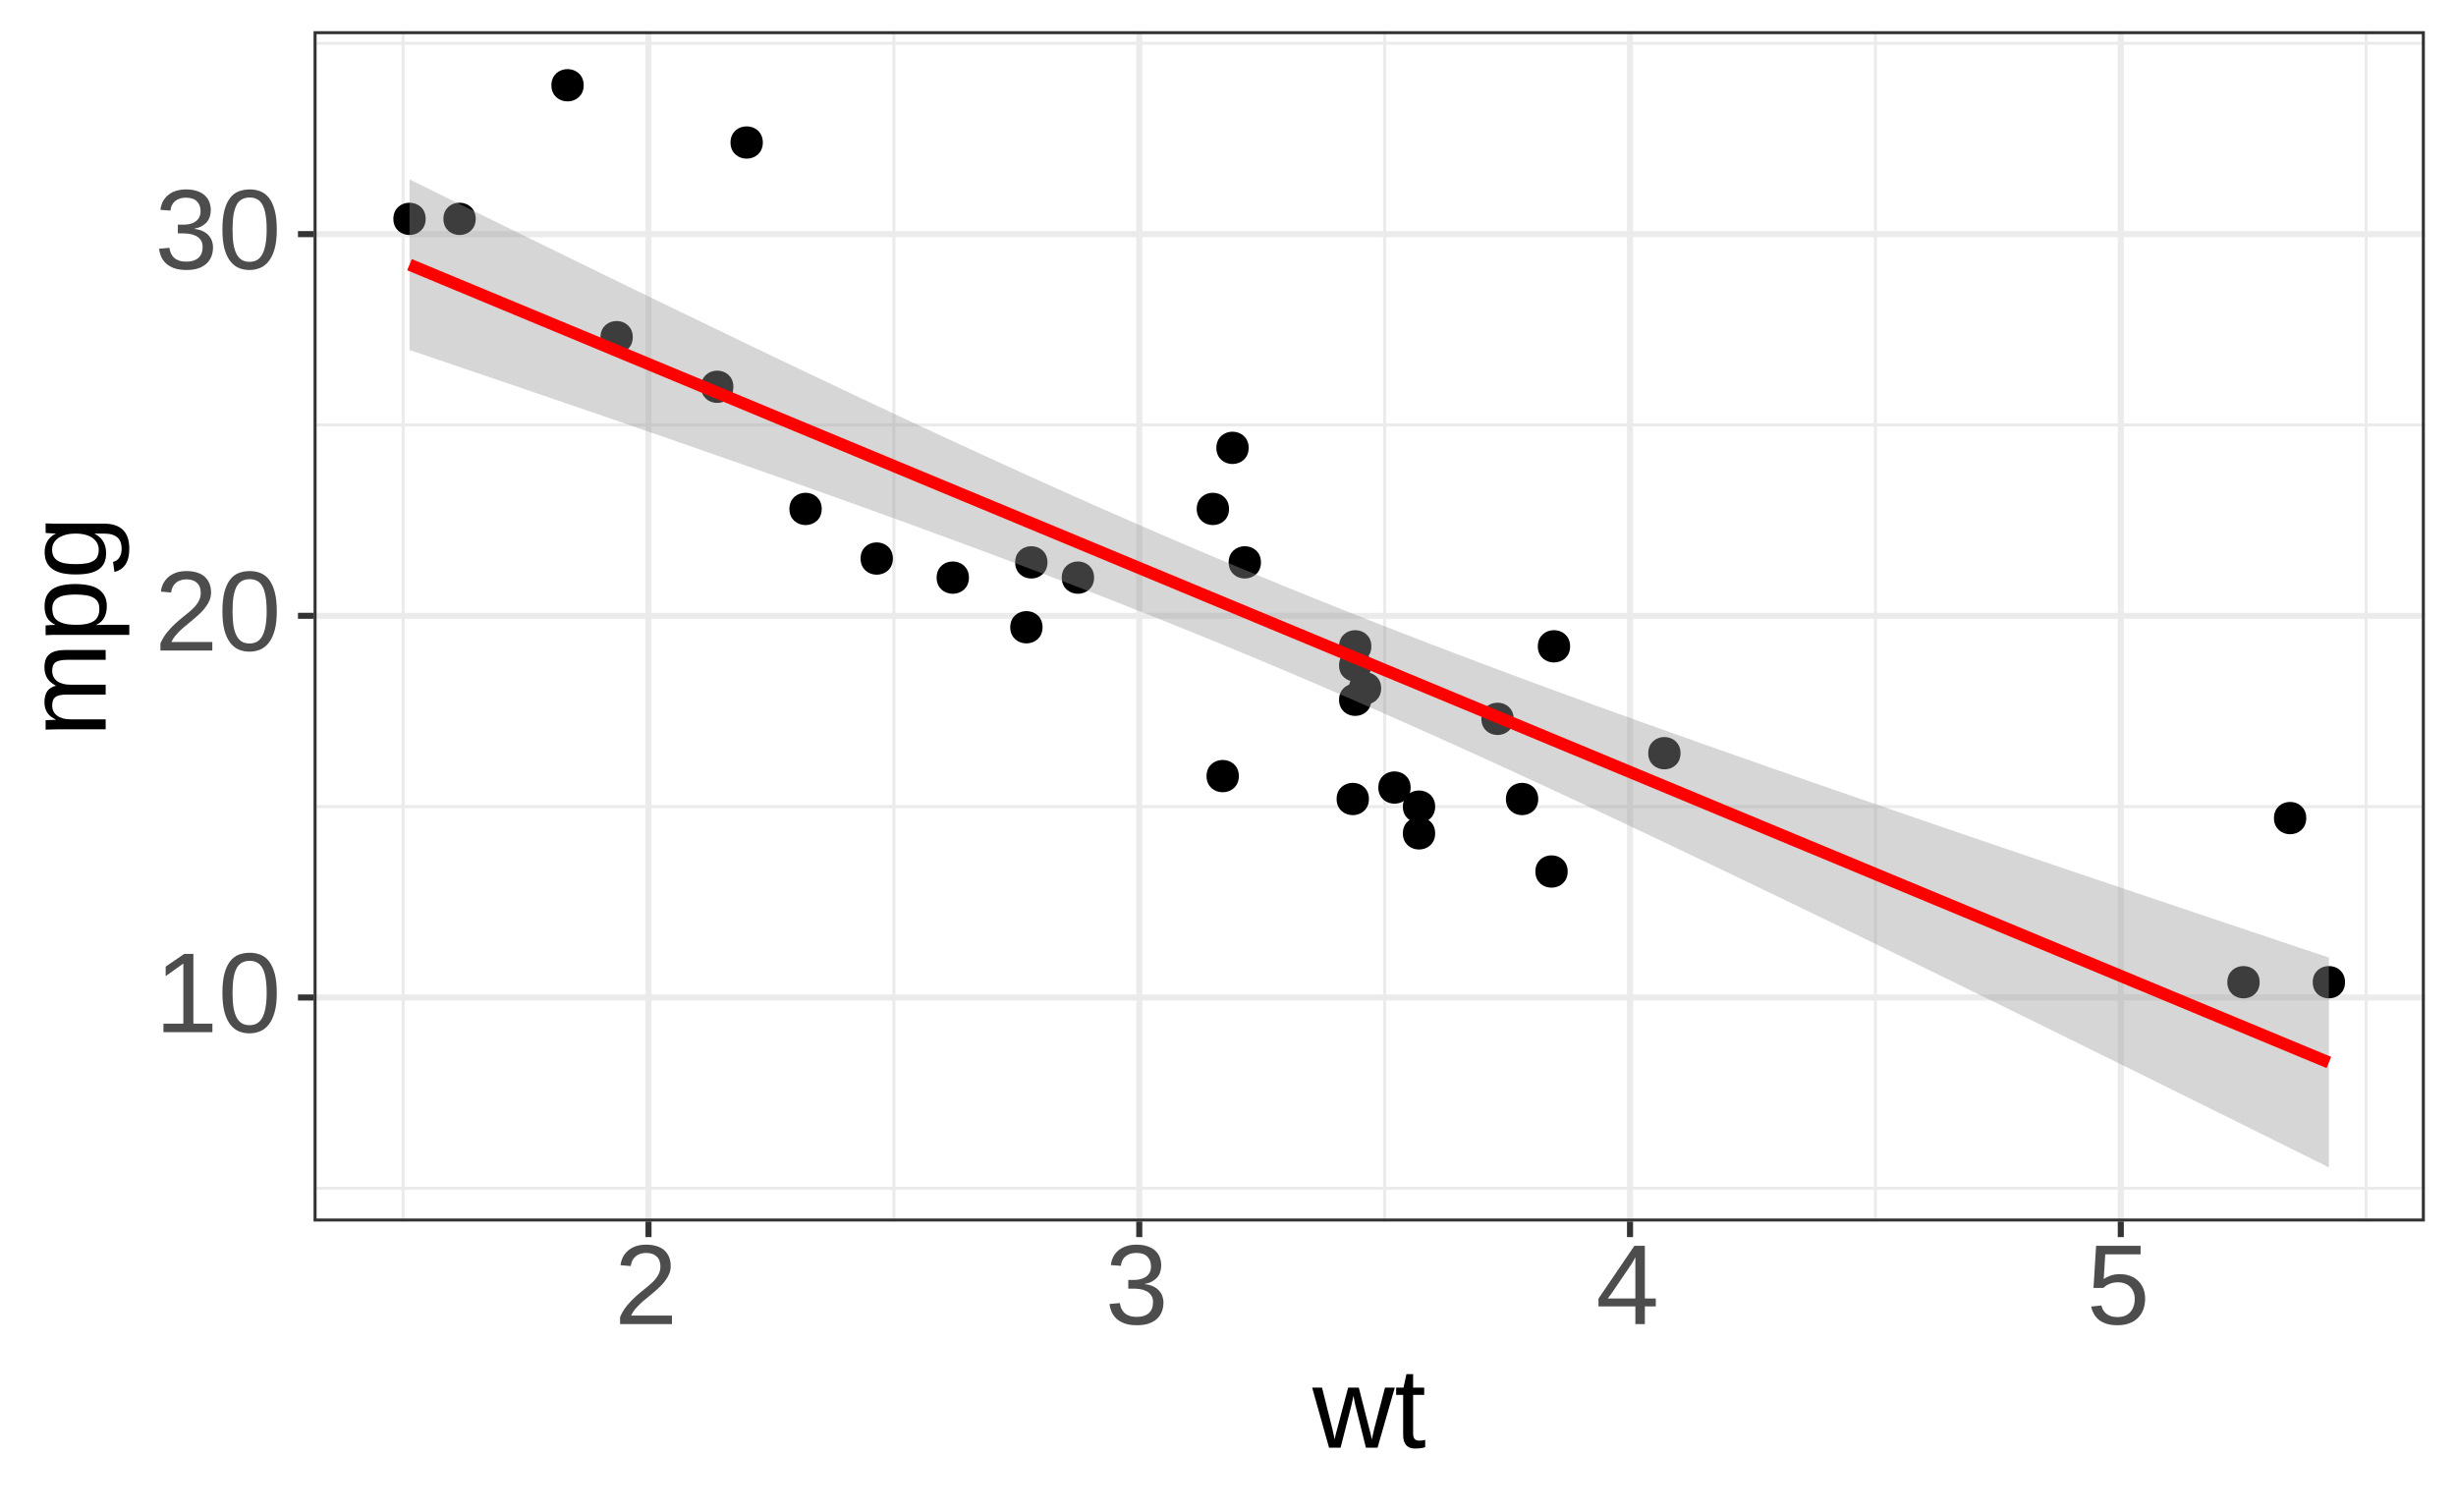<?xml version="1.0" encoding="UTF-8"?>
<svg xmlns="http://www.w3.org/2000/svg" xmlns:xlink="http://www.w3.org/1999/xlink" width="432pt" height="266pt" viewBox="0 0 432 266" version="1.1">
<defs>
<g>
<symbol overflow="visible" id="glyph0-0">
<path style="stroke:none;" d="M 0.672 0 L 0.672 -13.328 L 5.984 -13.328 L 5.984 0 Z M 1.328 -0.672 L 5.312 -0.672 L 5.312 -12.672 L 1.328 -12.672 Z M 1.328 -0.672 "/>
</symbol>
<symbol overflow="visible" id="glyph0-1">
<path style="stroke:none;" d="M 1.531 0 L 1.531 -1.5 L 5.031 -1.5 L 5.031 -12.078 L 1.922 -9.859 L 1.922 -11.531 L 5.172 -13.766 L 6.797 -13.766 L 6.797 -1.5 L 10.141 -1.5 L 10.141 0 Z M 1.531 0 "/>
</symbol>
<symbol overflow="visible" id="glyph0-2">
<path style="stroke:none;" d="M 10.344 -6.891 C 10.344 -5.566 10.219 -4.453 9.969 -3.547 C 9.719 -2.648 9.375 -1.922 8.938 -1.359 C 8.508 -0.805 8 -0.406 7.406 -0.156 C 6.82 0.082 6.195 0.203 5.531 0.203 C 4.863 0.203 4.238 0.082 3.656 -0.156 C 3.082 -0.406 2.582 -0.805 2.156 -1.359 C 1.727 -1.91 1.391 -2.633 1.141 -3.531 C 0.898 -4.438 0.781 -5.555 0.781 -6.891 C 0.781 -8.273 0.898 -9.422 1.141 -10.328 C 1.391 -11.234 1.727 -11.957 2.156 -12.5 C 2.582 -13.039 3.086 -13.422 3.672 -13.641 C 4.266 -13.859 4.906 -13.969 5.594 -13.969 C 6.25 -13.969 6.863 -13.859 7.438 -13.641 C 8.02 -13.422 8.523 -13.039 8.953 -12.5 C 9.379 -11.957 9.719 -11.234 9.969 -10.328 C 10.219 -9.422 10.344 -8.273 10.344 -6.891 Z M 8.562 -6.891 C 8.562 -7.984 8.492 -8.891 8.359 -9.609 C 8.234 -10.336 8.039 -10.914 7.781 -11.344 C 7.531 -11.781 7.219 -12.086 6.844 -12.266 C 6.477 -12.453 6.062 -12.547 5.594 -12.547 C 5.102 -12.547 4.664 -12.453 4.281 -12.266 C 3.906 -12.086 3.586 -11.781 3.328 -11.344 C 3.078 -10.906 2.883 -10.32 2.75 -9.594 C 2.625 -8.875 2.562 -7.973 2.562 -6.891 C 2.562 -5.828 2.625 -4.938 2.75 -4.219 C 2.883 -3.5 3.082 -2.914 3.344 -2.469 C 3.602 -2.031 3.914 -1.711 4.281 -1.516 C 4.656 -1.328 5.082 -1.234 5.562 -1.234 C 6.02 -1.234 6.43 -1.328 6.797 -1.516 C 7.172 -1.711 7.488 -2.031 7.75 -2.469 C 8.008 -2.914 8.207 -3.5 8.344 -4.219 C 8.488 -4.938 8.562 -5.828 8.562 -6.891 Z M 8.562 -6.891 "/>
</symbol>
<symbol overflow="visible" id="glyph0-3">
<path style="stroke:none;" d="M 1 0 L 1 -1.234 C 1.332 -2.004 1.738 -2.676 2.219 -3.25 C 2.695 -3.832 3.195 -4.359 3.719 -4.828 C 4.25 -5.305 4.773 -5.75 5.297 -6.156 C 5.816 -6.562 6.285 -6.961 6.703 -7.359 C 7.117 -7.766 7.453 -8.188 7.703 -8.625 C 7.961 -9.07 8.094 -9.578 8.094 -10.141 C 8.094 -10.523 8.035 -10.863 7.922 -11.156 C 7.805 -11.457 7.633 -11.707 7.406 -11.906 C 7.188 -12.113 6.922 -12.266 6.609 -12.359 C 6.305 -12.461 5.969 -12.516 5.594 -12.516 C 5.238 -12.516 4.906 -12.469 4.594 -12.375 C 4.281 -12.281 4.004 -12.133 3.766 -11.938 C 3.523 -11.738 3.328 -11.492 3.172 -11.203 C 3.023 -10.91 2.926 -10.578 2.875 -10.203 L 1.078 -10.359 C 1.141 -10.859 1.273 -11.32 1.484 -11.75 C 1.703 -12.188 2 -12.57 2.375 -12.906 C 2.758 -13.238 3.219 -13.5 3.75 -13.688 C 4.281 -13.875 4.895 -13.969 5.594 -13.969 C 6.27 -13.969 6.875 -13.883 7.406 -13.719 C 7.945 -13.562 8.398 -13.32 8.766 -13 C 9.129 -12.676 9.41 -12.281 9.609 -11.812 C 9.805 -11.344 9.906 -10.805 9.906 -10.203 C 9.906 -9.734 9.82 -9.289 9.656 -8.875 C 9.488 -8.457 9.266 -8.062 8.984 -7.688 C 8.711 -7.312 8.395 -6.945 8.031 -6.594 C 7.664 -6.238 7.285 -5.895 6.891 -5.562 C 6.492 -5.227 6.094 -4.895 5.688 -4.562 C 5.281 -4.238 4.898 -3.91 4.547 -3.578 C 4.191 -3.242 3.875 -2.906 3.594 -2.562 C 3.312 -2.219 3.094 -1.863 2.938 -1.5 L 10.125 -1.5 L 10.125 0 Z M 1 0 "/>
</symbol>
<symbol overflow="visible" id="glyph0-4">
<path style="stroke:none;" d="M 10.25 -3.797 C 10.25 -3.172 10.145 -2.609 9.938 -2.109 C 9.727 -1.617 9.426 -1.203 9.031 -0.859 C 8.645 -0.516 8.16 -0.25 7.578 -0.062 C 6.992 0.113 6.328 0.203 5.578 0.203 C 4.723 0.203 4.004 0.098 3.422 -0.109 C 2.836 -0.328 2.359 -0.609 1.984 -0.953 C 1.609 -1.305 1.32 -1.707 1.125 -2.156 C 0.938 -2.602 0.816 -3.062 0.766 -3.531 L 2.578 -3.703 C 2.629 -3.336 2.723 -3.004 2.859 -2.703 C 3.004 -2.398 3.195 -2.141 3.438 -1.922 C 3.676 -1.711 3.973 -1.551 4.328 -1.438 C 4.68 -1.32 5.098 -1.266 5.578 -1.266 C 6.461 -1.266 7.156 -1.477 7.656 -1.906 C 8.164 -2.344 8.422 -2.992 8.422 -3.859 C 8.422 -4.367 8.305 -4.773 8.078 -5.078 C 7.859 -5.391 7.578 -5.629 7.234 -5.797 C 6.898 -5.973 6.535 -6.086 6.141 -6.141 C 5.754 -6.203 5.395 -6.234 5.062 -6.234 L 4.062 -6.234 L 4.062 -7.766 L 5.016 -7.766 C 5.348 -7.766 5.691 -7.797 6.047 -7.859 C 6.41 -7.93 6.738 -8.055 7.031 -8.234 C 7.332 -8.41 7.578 -8.648 7.766 -8.953 C 7.961 -9.266 8.062 -9.66 8.062 -10.141 C 8.062 -10.867 7.844 -11.445 7.406 -11.875 C 6.977 -12.301 6.336 -12.516 5.484 -12.516 C 4.703 -12.516 4.07 -12.316 3.594 -11.922 C 3.113 -11.523 2.836 -10.969 2.766 -10.25 L 1 -10.375 C 1.07 -10.988 1.238 -11.52 1.5 -11.969 C 1.758 -12.414 2.086 -12.785 2.484 -13.078 C 2.891 -13.379 3.348 -13.602 3.859 -13.75 C 4.367 -13.895 4.914 -13.969 5.5 -13.969 C 6.27 -13.969 6.93 -13.867 7.484 -13.672 C 8.035 -13.484 8.484 -13.223 8.828 -12.891 C 9.18 -12.566 9.441 -12.18 9.609 -11.734 C 9.773 -11.297 9.859 -10.828 9.859 -10.328 C 9.859 -9.922 9.801 -9.539 9.688 -9.188 C 9.582 -8.832 9.41 -8.516 9.172 -8.234 C 8.941 -7.961 8.645 -7.723 8.281 -7.516 C 7.926 -7.316 7.492 -7.164 6.984 -7.062 L 6.984 -7.016 C 7.535 -6.961 8.016 -6.836 8.422 -6.641 C 8.836 -6.453 9.176 -6.211 9.438 -5.922 C 9.707 -5.641 9.91 -5.316 10.047 -4.953 C 10.18 -4.586 10.25 -4.203 10.25 -3.797 Z M 10.25 -3.797 "/>
</symbol>
<symbol overflow="visible" id="glyph0-5">
<path style="stroke:none;" d="M 8.609 -3.109 L 8.609 0 L 6.938 0 L 6.938 -3.109 L 0.453 -3.109 L 0.453 -4.484 L 6.766 -13.766 L 8.609 -13.766 L 8.609 -4.5 L 10.531 -4.5 L 10.531 -3.109 Z M 6.938 -11.781 C 6.926 -11.75 6.895 -11.688 6.844 -11.594 C 6.789 -11.5 6.734 -11.391 6.672 -11.266 C 6.609 -11.148 6.539 -11.031 6.469 -10.906 C 6.406 -10.789 6.348 -10.691 6.297 -10.609 L 2.766 -5.422 C 2.734 -5.367 2.688 -5.301 2.625 -5.219 C 2.562 -5.133 2.492 -5.047 2.422 -4.953 C 2.359 -4.867 2.297 -4.785 2.234 -4.703 C 2.172 -4.617 2.117 -4.551 2.078 -4.5 L 6.938 -4.5 Z M 6.938 -11.781 "/>
</symbol>
<symbol overflow="visible" id="glyph0-6">
<path style="stroke:none;" d="M 10.281 -4.484 C 10.281 -3.797 10.176 -3.164 9.969 -2.594 C 9.758 -2.02 9.445 -1.523 9.031 -1.109 C 8.625 -0.691 8.117 -0.367 7.516 -0.141 C 6.91 0.086 6.207 0.203 5.406 0.203 C 4.676 0.203 4.039 0.117 3.5 -0.047 C 2.969 -0.223 2.516 -0.457 2.141 -0.75 C 1.773 -1.051 1.484 -1.398 1.266 -1.797 C 1.047 -2.191 0.891 -2.617 0.797 -3.078 L 2.578 -3.281 C 2.648 -3.02 2.75 -2.766 2.875 -2.516 C 3.008 -2.273 3.188 -2.055 3.406 -1.859 C 3.633 -1.672 3.91 -1.52 4.234 -1.406 C 4.566 -1.289 4.969 -1.234 5.438 -1.234 C 5.895 -1.234 6.305 -1.301 6.672 -1.438 C 7.047 -1.582 7.363 -1.789 7.625 -2.062 C 7.895 -2.344 8.098 -2.68 8.234 -3.078 C 8.379 -3.473 8.453 -3.926 8.453 -4.438 C 8.453 -4.863 8.383 -5.254 8.25 -5.609 C 8.113 -5.961 7.914 -6.27 7.656 -6.531 C 7.406 -6.789 7.098 -6.988 6.734 -7.125 C 6.367 -7.27 5.953 -7.344 5.484 -7.344 C 5.191 -7.344 4.922 -7.316 4.672 -7.266 C 4.422 -7.211 4.188 -7.141 3.969 -7.047 C 3.758 -6.961 3.566 -6.859 3.391 -6.734 C 3.223 -6.609 3.066 -6.484 2.922 -6.359 L 1.203 -6.359 L 1.656 -13.766 L 9.484 -13.766 L 9.484 -12.266 L 3.266 -12.266 L 3 -7.906 C 3.312 -8.145 3.703 -8.348 4.172 -8.516 C 4.641 -8.691 5.195 -8.781 5.844 -8.781 C 6.52 -8.781 7.129 -8.676 7.672 -8.469 C 8.223 -8.258 8.691 -7.961 9.078 -7.578 C 9.461 -7.203 9.758 -6.75 9.969 -6.219 C 10.176 -5.695 10.281 -5.117 10.281 -4.484 Z M 10.281 -4.484 "/>
</symbol>
<symbol overflow="visible" id="glyph0-7">
<path style="stroke:none;" d="M 11.469 0 L 9.422 0 L 7.734 -6.812 C 7.68 -6.988 7.625 -7.207 7.562 -7.469 C 7.508 -7.727 7.457 -7.984 7.406 -8.234 C 7.344 -8.516 7.285 -8.812 7.234 -9.125 C 7.172 -8.832 7.109 -8.539 7.047 -8.25 C 6.992 -8 6.938 -7.738 6.875 -7.469 C 6.812 -7.207 6.754 -6.977 6.703 -6.781 L 4.969 0 L 2.938 0 L -0.031 -10.562 L 1.703 -10.562 L 3.5 -3.391 C 3.539 -3.242 3.582 -3.062 3.625 -2.844 C 3.676 -2.625 3.723 -2.41 3.766 -2.203 C 3.816 -1.961 3.867 -1.711 3.922 -1.453 C 3.973 -1.703 4.023 -1.941 4.078 -2.172 C 4.129 -2.379 4.18 -2.586 4.234 -2.797 C 4.285 -3.004 4.332 -3.176 4.375 -3.312 L 6.297 -10.562 L 8.172 -10.562 L 10.016 -3.312 C 10.066 -3.145 10.117 -2.953 10.172 -2.734 C 10.223 -2.516 10.27 -2.312 10.312 -2.125 C 10.363 -1.906 10.414 -1.68 10.469 -1.453 C 10.52 -1.703 10.57 -1.941 10.625 -2.172 C 10.664 -2.379 10.711 -2.594 10.766 -2.812 C 10.816 -3.031 10.863 -3.223 10.906 -3.391 L 12.781 -10.562 L 14.5 -10.562 Z M 11.469 0 "/>
</symbol>
<symbol overflow="visible" id="glyph0-8">
<path style="stroke:none;" d="M 5.406 -0.078 C 5.145 -0.004 4.875 0.051 4.594 0.094 C 4.32 0.133 4.004 0.156 3.641 0.156 C 2.234 0.156 1.531 -0.641 1.531 -2.234 L 1.531 -9.281 L 0.297 -9.281 L 0.297 -10.562 L 1.594 -10.562 L 2.109 -12.938 L 3.281 -12.938 L 3.281 -10.562 L 5.234 -10.562 L 5.234 -9.281 L 3.281 -9.281 L 3.281 -2.625 C 3.281 -2.113 3.363 -1.754 3.531 -1.547 C 3.695 -1.336 3.984 -1.234 4.391 -1.234 C 4.566 -1.234 4.734 -1.242 4.891 -1.266 C 5.047 -1.297 5.219 -1.332 5.406 -1.375 Z M 5.406 -0.078 "/>
</symbol>
<symbol overflow="visible" id="glyph1-0">
<path style="stroke:none;" d="M 0 -0.672 L -13.328 -0.672 L -13.328 -5.984 L 0 -5.984 Z M -0.672 -1.328 L -0.672 -5.312 L -12.672 -5.312 L -12.672 -1.328 Z M -0.672 -1.328 "/>
</symbol>
<symbol overflow="visible" id="glyph1-1">
<path style="stroke:none;" d="M 0 -7.5 L -6.703 -7.5 C -7.211 -7.5 -7.641 -7.469 -7.984 -7.406 C -8.328 -7.344 -8.602 -7.234 -8.812 -7.078 C -9.031 -6.922 -9.18 -6.719 -9.266 -6.469 C -9.359 -6.227 -9.406 -5.926 -9.406 -5.562 C -9.406 -5.195 -9.332 -4.863 -9.188 -4.562 C -9.039 -4.258 -8.828 -4.004 -8.547 -3.797 C -8.273 -3.586 -7.938 -3.426 -7.531 -3.312 C -7.125 -3.195 -6.656 -3.141 -6.125 -3.141 L 0 -3.141 L 0 -1.391 L -8.312 -1.391 C -8.531 -1.391 -8.758 -1.383 -9 -1.375 C -9.25 -1.375 -9.484 -1.367 -9.703 -1.359 C -9.922 -1.359 -10.109 -1.352 -10.266 -1.344 C -10.422 -1.344 -10.52 -1.336 -10.562 -1.328 L -10.562 -2.984 C -10.531 -2.992 -10.441 -3 -10.297 -3 C -10.16 -3.008 -10 -3.02 -9.812 -3.031 C -9.625 -3.039 -9.43 -3.047 -9.234 -3.047 C -9.047 -3.055 -8.891 -3.062 -8.766 -3.062 L -8.766 -3.094 C -9.066 -3.25 -9.344 -3.414 -9.594 -3.594 C -9.844 -3.781 -10.051 -3.992 -10.219 -4.234 C -10.395 -4.484 -10.531 -4.766 -10.625 -5.078 C -10.719 -5.398 -10.766 -5.77 -10.766 -6.188 C -10.766 -6.988 -10.602 -7.617 -10.281 -8.078 C -9.969 -8.547 -9.461 -8.867 -8.766 -9.047 L -8.766 -9.078 C -9.066 -9.234 -9.344 -9.41 -9.594 -9.609 C -9.844 -9.805 -10.051 -10.035 -10.219 -10.297 C -10.395 -10.555 -10.531 -10.848 -10.625 -11.172 C -10.719 -11.492 -10.766 -11.863 -10.766 -12.281 C -10.766 -12.82 -10.691 -13.285 -10.547 -13.672 C -10.398 -14.055 -10.176 -14.367 -9.875 -14.609 C -9.582 -14.859 -9.195 -15.039 -8.719 -15.156 C -8.25 -15.281 -7.691 -15.344 -7.047 -15.344 L 0 -15.344 L 0 -13.609 L -6.703 -13.609 C -7.211 -13.609 -7.641 -13.57 -7.984 -13.5 C -8.328 -13.438 -8.602 -13.328 -8.812 -13.172 C -9.031 -13.023 -9.18 -12.828 -9.266 -12.578 C -9.359 -12.328 -9.406 -12.023 -9.406 -11.672 C -9.406 -11.297 -9.332 -10.957 -9.188 -10.656 C -9.051 -10.363 -8.848 -10.109 -8.578 -9.891 C -8.305 -9.68 -7.961 -9.52 -7.547 -9.406 C -7.141 -9.289 -6.664 -9.234 -6.125 -9.234 L 0 -9.234 Z M 0 -7.5 "/>
</symbol>
<symbol overflow="visible" id="glyph1-2">
<path style="stroke:none;" d="M -5.328 -10.281 C -4.523 -10.281 -3.785 -10.211 -3.109 -10.078 C -2.43 -9.953 -1.848 -9.738 -1.359 -9.438 C -0.879 -9.133 -0.5 -8.734 -0.219 -8.234 C 0.062 -7.734 0.203 -7.117 0.203 -6.391 C 0.203 -5.641 0.055 -4.977 -0.234 -4.406 C -0.523 -3.844 -0.992 -3.41 -1.641 -3.109 L -1.641 -3.062 C -1.629 -3.07 -1.57 -3.078 -1.469 -3.078 C -1.363 -3.086 -1.234 -3.094 -1.078 -3.094 C -0.922 -3.094 -0.742 -3.094 -0.547 -3.094 C -0.359 -3.102 -0.172 -3.109 0.016 -3.109 L 4.156 -3.109 L 4.156 -1.344 L -8.406 -1.344 C -8.664 -1.344 -8.91 -1.344 -9.141 -1.344 C -9.379 -1.344 -9.594 -1.336 -9.781 -1.328 C -9.969 -1.316 -10.129 -1.305 -10.266 -1.297 C -10.41 -1.297 -10.508 -1.297 -10.562 -1.297 L -10.562 -2.984 C -10.539 -2.992 -10.473 -3.004 -10.359 -3.016 C -10.242 -3.023 -10.102 -3.035 -9.938 -3.047 C -9.77 -3.055 -9.594 -3.066 -9.406 -3.078 C -9.219 -3.086 -9.039 -3.094 -8.875 -3.094 L -8.875 -3.125 C -9.207 -3.289 -9.492 -3.477 -9.734 -3.688 C -9.973 -3.895 -10.164 -4.129 -10.312 -4.391 C -10.469 -4.66 -10.578 -4.957 -10.641 -5.281 C -10.711 -5.613 -10.75 -5.984 -10.75 -6.391 C -10.75 -7.117 -10.617 -7.734 -10.359 -8.234 C -10.098 -8.734 -9.734 -9.133 -9.266 -9.438 C -8.797 -9.738 -8.223 -9.953 -7.547 -10.078 C -6.879 -10.211 -6.141 -10.281 -5.328 -10.281 Z M -5.297 -8.438 C -5.941 -8.438 -6.52 -8.395 -7.031 -8.312 C -7.539 -8.238 -7.969 -8.102 -8.312 -7.906 C -8.664 -7.719 -8.93 -7.461 -9.109 -7.141 C -9.297 -6.828 -9.391 -6.43 -9.391 -5.953 C -9.391 -5.555 -9.332 -5.188 -9.219 -4.844 C -9.113 -4.5 -8.906 -4.195 -8.594 -3.938 C -8.281 -3.688 -7.848 -3.484 -7.297 -3.328 C -6.742 -3.18 -6.031 -3.109 -5.156 -3.109 C -4.406 -3.109 -3.77 -3.172 -3.25 -3.297 C -2.738 -3.422 -2.32 -3.598 -2 -3.828 C -1.688 -4.066 -1.457 -4.363 -1.312 -4.719 C -1.176 -5.07 -1.109 -5.473 -1.109 -5.922 C -1.109 -6.41 -1.203 -6.816 -1.391 -7.141 C -1.578 -7.461 -1.848 -7.719 -2.203 -7.906 C -2.566 -8.102 -3.004 -8.238 -3.516 -8.312 C -4.035 -8.395 -4.629 -8.438 -5.297 -8.438 Z M -5.297 -8.438 "/>
</symbol>
<symbol overflow="visible" id="glyph1-3">
<path style="stroke:none;" d="M 4.156 -5.359 C 4.156 -4.742 4.094 -4.203 3.969 -3.734 C 3.844 -3.266 3.664 -2.863 3.438 -2.531 C 3.207 -2.207 2.93 -1.941 2.609 -1.734 C 2.285 -1.523 1.93 -1.375 1.547 -1.281 L 1.297 -3.047 C 1.773 -3.16 2.145 -3.414 2.406 -3.812 C 2.676 -4.219 2.812 -4.75 2.812 -5.406 C 2.812 -5.801 2.754 -6.16 2.641 -6.484 C 2.535 -6.805 2.359 -7.082 2.109 -7.312 C 1.867 -7.539 1.551 -7.719 1.156 -7.844 C 0.77 -7.969 0.297 -8.031 -0.266 -8.031 L -1.969 -8.031 L -1.969 -8.016 C -1.695 -7.879 -1.438 -7.711 -1.188 -7.516 C -0.945 -7.328 -0.734 -7.094 -0.547 -6.812 C -0.359 -6.539 -0.207 -6.223 -0.094 -5.859 C 0.02 -5.492 0.078 -5.078 0.078 -4.609 C 0.078 -3.941 -0.031 -3.367 -0.25 -2.891 C -0.477 -2.41 -0.816 -2.02 -1.266 -1.719 C -1.711 -1.414 -2.27 -1.191 -2.938 -1.047 C -3.613 -0.91 -4.391 -0.844 -5.266 -0.844 C -6.109 -0.844 -6.867 -0.91 -7.547 -1.047 C -8.223 -1.191 -8.797 -1.422 -9.266 -1.734 C -9.742 -2.047 -10.109 -2.453 -10.359 -2.953 C -10.609 -3.461 -10.734 -4.082 -10.734 -4.812 C -10.734 -5.551 -10.562 -6.195 -10.219 -6.75 C -9.875 -7.301 -9.391 -7.727 -8.766 -8.031 L -8.766 -8.047 C -8.922 -8.047 -9.098 -8.051 -9.297 -8.062 C -9.504 -8.07 -9.695 -8.082 -9.875 -8.094 C -10.051 -8.102 -10.203 -8.113 -10.328 -8.125 C -10.461 -8.133 -10.539 -8.148 -10.562 -8.172 L -10.562 -9.828 C -10.508 -9.828 -10.41 -9.82 -10.266 -9.812 C -10.129 -9.812 -9.961 -9.805 -9.766 -9.797 C -9.566 -9.785 -9.348 -9.781 -9.109 -9.781 C -8.879 -9.781 -8.633 -9.781 -8.375 -9.781 L -0.297 -9.781 C 1.18 -9.781 2.289 -9.414 3.031 -8.688 C 3.781 -7.957 4.156 -6.848 4.156 -5.359 Z M -5.281 -8.031 C -6.02 -8.031 -6.648 -7.945 -7.172 -7.781 C -7.691 -7.625 -8.117 -7.414 -8.453 -7.156 C -8.785 -6.895 -9.031 -6.598 -9.188 -6.266 C -9.344 -5.93 -9.422 -5.586 -9.422 -5.234 C -9.422 -4.785 -9.344 -4.398 -9.188 -4.078 C -9.031 -3.754 -8.785 -3.484 -8.453 -3.266 C -8.117 -3.055 -7.688 -2.898 -7.156 -2.797 C -6.633 -2.703 -6.008 -2.656 -5.281 -2.656 C -4.52 -2.656 -3.879 -2.703 -3.359 -2.797 C -2.848 -2.898 -2.43 -3.055 -2.109 -3.266 C -1.785 -3.473 -1.555 -3.738 -1.422 -4.062 C -1.285 -4.383 -1.219 -4.766 -1.219 -5.203 C -1.219 -5.555 -1.289 -5.898 -1.438 -6.234 C -1.594 -6.566 -1.832 -6.867 -2.156 -7.141 C -2.477 -7.41 -2.895 -7.625 -3.406 -7.781 C -3.926 -7.945 -4.551 -8.031 -5.281 -8.031 Z M -5.281 -8.031 "/>
</symbol>
</g>
<clipPath id="clip1">
  <path d="M 55.152 5.48 L 426.523 5.48 L 426.523 214.852 L 55.152 214.852 Z M 55.152 5.48 "/>
</clipPath>
<clipPath id="clip2">
  <path d="M 55.152 208 L 426.523 208 L 426.523 210 L 55.152 210 Z M 55.152 208 "/>
</clipPath>
<clipPath id="clip3">
  <path d="M 55.152 141 L 426.523 141 L 426.523 143 L 55.152 143 Z M 55.152 141 "/>
</clipPath>
<clipPath id="clip4">
  <path d="M 55.152 74 L 426.523 74 L 426.523 76 L 55.152 76 Z M 55.152 74 "/>
</clipPath>
<clipPath id="clip5">
  <path d="M 55.152 7 L 426.523 7 L 426.523 8 L 55.152 8 Z M 55.152 7 "/>
</clipPath>
<clipPath id="clip6">
  <path d="M 70 5.48 L 72 5.48 L 72 214.852 L 70 214.852 Z M 70 5.48 "/>
</clipPath>
<clipPath id="clip7">
  <path d="M 156 5.48 L 158 5.48 L 158 214.852 L 156 214.852 Z M 156 5.48 "/>
</clipPath>
<clipPath id="clip8">
  <path d="M 243 5.48 L 244 5.48 L 244 214.852 L 243 214.852 Z M 243 5.48 "/>
</clipPath>
<clipPath id="clip9">
  <path d="M 329 5.48 L 331 5.48 L 331 214.852 L 329 214.852 Z M 329 5.48 "/>
</clipPath>
<clipPath id="clip10">
  <path d="M 415 5.48 L 417 5.48 L 417 214.852 L 415 214.852 Z M 415 5.48 "/>
</clipPath>
<clipPath id="clip11">
  <path d="M 55.152 174 L 426.523 174 L 426.523 176 L 55.152 176 Z M 55.152 174 "/>
</clipPath>
<clipPath id="clip12">
  <path d="M 55.152 107 L 426.523 107 L 426.523 109 L 55.152 109 Z M 55.152 107 "/>
</clipPath>
<clipPath id="clip13">
  <path d="M 55.152 40 L 426.523 40 L 426.523 42 L 55.152 42 Z M 55.152 40 "/>
</clipPath>
<clipPath id="clip14">
  <path d="M 113 5.48 L 115 5.48 L 115 214.852 L 113 214.852 Z M 113 5.48 "/>
</clipPath>
<clipPath id="clip15">
  <path d="M 199 5.48 L 201 5.48 L 201 214.852 L 199 214.852 Z M 199 5.48 "/>
</clipPath>
<clipPath id="clip16">
  <path d="M 286 5.48 L 288 5.48 L 288 214.852 L 286 214.852 Z M 286 5.48 "/>
</clipPath>
<clipPath id="clip17">
  <path d="M 372 5.48 L 374 5.48 L 374 214.852 L 372 214.852 Z M 372 5.48 "/>
</clipPath>
<clipPath id="clip18">
  <path d="M 55.152 5.48 L 426.523 5.48 L 426.523 214.852 L 55.152 214.852 Z M 55.152 5.48 "/>
</clipPath>
</defs>
<g id="surface1216">
<rect x="0" y="0" width="432" height="266" style="fill:rgb(100%,100%,100%);fill-opacity:1;stroke:none;"/>
<rect x="0" y="0" width="432" height="266" style="fill:rgb(100%,100%,100%);fill-opacity:1;stroke:none;"/>
<path style="fill:none;stroke-width:1.067;stroke-linecap:round;stroke-linejoin:round;stroke:rgb(100%,100%,100%);stroke-opacity:1;stroke-miterlimit:10;" d="M 0 266 L 432 266 L 432 0 L 0 0 Z M 0 266 "/>
<g clip-path="url(#clip1)" clip-rule="nonzero">
<path style=" stroke:none;fill-rule:nonzero;fill:rgb(100%,100%,100%);fill-opacity:1;" d="M 55.152 214.848 L 426.523 214.848 L 426.523 5.477 L 55.152 5.477 Z M 55.152 214.848 "/>
</g>
<g clip-path="url(#clip2)" clip-rule="nonzero">
<path style="fill:none;stroke-width:0.533;stroke-linecap:butt;stroke-linejoin:round;stroke:rgb(92.157%,92.157%,92.157%);stroke-opacity:1;stroke-miterlimit:10;" d="M 55.152 209.008 L 426.52 209.008 "/>
</g>
<g clip-path="url(#clip3)" clip-rule="nonzero">
<path style="fill:none;stroke-width:0.533;stroke-linecap:butt;stroke-linejoin:round;stroke:rgb(92.157%,92.157%,92.157%);stroke-opacity:1;stroke-miterlimit:10;" d="M 55.152 141.875 L 426.52 141.875 "/>
</g>
<g clip-path="url(#clip4)" clip-rule="nonzero">
<path style="fill:none;stroke-width:0.533;stroke-linecap:butt;stroke-linejoin:round;stroke:rgb(92.157%,92.157%,92.157%);stroke-opacity:1;stroke-miterlimit:10;" d="M 55.152 74.742 L 426.52 74.742 "/>
</g>
<g clip-path="url(#clip5)" clip-rule="nonzero">
<path style="fill:none;stroke-width:0.533;stroke-linecap:butt;stroke-linejoin:round;stroke:rgb(92.157%,92.157%,92.157%);stroke-opacity:1;stroke-miterlimit:10;" d="M 55.152 7.613 L 426.52 7.613 "/>
</g>
<g clip-path="url(#clip6)" clip-rule="nonzero">
<path style="fill:none;stroke-width:0.533;stroke-linecap:butt;stroke-linejoin:round;stroke:rgb(92.157%,92.157%,92.157%);stroke-opacity:1;stroke-miterlimit:10;" d="M 70.91 214.848 L 70.91 5.48 "/>
</g>
<g clip-path="url(#clip7)" clip-rule="nonzero">
<path style="fill:none;stroke-width:0.533;stroke-linecap:butt;stroke-linejoin:round;stroke:rgb(92.157%,92.157%,92.157%);stroke-opacity:1;stroke-miterlimit:10;" d="M 157.23 214.848 L 157.23 5.48 "/>
</g>
<g clip-path="url(#clip8)" clip-rule="nonzero">
<path style="fill:none;stroke-width:0.533;stroke-linecap:butt;stroke-linejoin:round;stroke:rgb(92.157%,92.157%,92.157%);stroke-opacity:1;stroke-miterlimit:10;" d="M 243.555 214.848 L 243.555 5.48 "/>
</g>
<g clip-path="url(#clip9)" clip-rule="nonzero">
<path style="fill:none;stroke-width:0.533;stroke-linecap:butt;stroke-linejoin:round;stroke:rgb(92.157%,92.157%,92.157%);stroke-opacity:1;stroke-miterlimit:10;" d="M 329.879 214.848 L 329.879 5.48 "/>
</g>
<g clip-path="url(#clip10)" clip-rule="nonzero">
<path style="fill:none;stroke-width:0.533;stroke-linecap:butt;stroke-linejoin:round;stroke:rgb(92.157%,92.157%,92.157%);stroke-opacity:1;stroke-miterlimit:10;" d="M 416.199 214.848 L 416.199 5.48 "/>
</g>
<g clip-path="url(#clip11)" clip-rule="nonzero">
<path style="fill:none;stroke-width:1.067;stroke-linecap:butt;stroke-linejoin:round;stroke:rgb(92.157%,92.157%,92.157%);stroke-opacity:1;stroke-miterlimit:10;" d="M 55.152 175.441 L 426.52 175.441 "/>
</g>
<g clip-path="url(#clip12)" clip-rule="nonzero">
<path style="fill:none;stroke-width:1.067;stroke-linecap:butt;stroke-linejoin:round;stroke:rgb(92.157%,92.157%,92.157%);stroke-opacity:1;stroke-miterlimit:10;" d="M 55.152 108.309 L 426.52 108.309 "/>
</g>
<g clip-path="url(#clip13)" clip-rule="nonzero">
<path style="fill:none;stroke-width:1.067;stroke-linecap:butt;stroke-linejoin:round;stroke:rgb(92.157%,92.157%,92.157%);stroke-opacity:1;stroke-miterlimit:10;" d="M 55.152 41.18 L 426.52 41.18 "/>
</g>
<g clip-path="url(#clip14)" clip-rule="nonzero">
<path style="fill:none;stroke-width:1.067;stroke-linecap:butt;stroke-linejoin:round;stroke:rgb(92.157%,92.157%,92.157%);stroke-opacity:1;stroke-miterlimit:10;" d="M 114.07 214.848 L 114.07 5.48 "/>
</g>
<g clip-path="url(#clip15)" clip-rule="nonzero">
<path style="fill:none;stroke-width:1.067;stroke-linecap:butt;stroke-linejoin:round;stroke:rgb(92.157%,92.157%,92.157%);stroke-opacity:1;stroke-miterlimit:10;" d="M 200.395 214.848 L 200.395 5.48 "/>
</g>
<g clip-path="url(#clip16)" clip-rule="nonzero">
<path style="fill:none;stroke-width:1.067;stroke-linecap:butt;stroke-linejoin:round;stroke:rgb(92.157%,92.157%,92.157%);stroke-opacity:1;stroke-miterlimit:10;" d="M 286.715 214.848 L 286.715 5.48 "/>
</g>
<g clip-path="url(#clip17)" clip-rule="nonzero">
<path style="fill:none;stroke-width:1.067;stroke-linecap:butt;stroke-linejoin:round;stroke:rgb(92.157%,92.157%,92.157%);stroke-opacity:1;stroke-miterlimit:10;" d="M 373.039 214.848 L 373.039 5.48 "/>
</g>
<path style="fill-rule:nonzero;fill:rgb(0%,0%,0%);fill-opacity:1;stroke-width:0.709;stroke-linecap:round;stroke-linejoin:round;stroke:rgb(0%,0%,0%);stroke-opacity:1;stroke-miterlimit:10;" d="M 170.078 101.598 C 170.078 104.914 165.102 104.914 165.102 101.598 C 165.102 98.277 170.078 98.277 170.078 101.598 "/>
<path style="fill-rule:nonzero;fill:rgb(0%,0%,0%);fill-opacity:1;stroke-width:0.709;stroke-linecap:round;stroke-linejoin:round;stroke:rgb(0%,0%,0%);stroke-opacity:1;stroke-miterlimit:10;" d="M 192.09 101.598 C 192.09 104.914 187.113 104.914 187.113 101.598 C 187.113 98.277 192.09 98.277 192.09 101.598 "/>
<path style="fill-rule:nonzero;fill:rgb(0%,0%,0%);fill-opacity:1;stroke-width:0.709;stroke-linecap:round;stroke-linejoin:round;stroke:rgb(0%,0%,0%);stroke-opacity:1;stroke-miterlimit:10;" d="M 144.184 89.512 C 144.184 92.832 139.207 92.832 139.207 89.512 C 139.207 86.195 144.184 86.195 144.184 89.512 "/>
<path style="fill-rule:nonzero;fill:rgb(0%,0%,0%);fill-opacity:1;stroke-width:0.709;stroke-linecap:round;stroke-linejoin:round;stroke:rgb(0%,0%,0%);stroke-opacity:1;stroke-miterlimit:10;" d="M 221.441 98.91 C 221.441 102.23 216.465 102.23 216.465 98.91 C 216.465 95.594 221.441 95.594 221.441 98.91 "/>
<path style="fill-rule:nonzero;fill:rgb(0%,0%,0%);fill-opacity:1;stroke-width:0.709;stroke-linecap:round;stroke-linejoin:round;stroke:rgb(0%,0%,0%);stroke-opacity:1;stroke-miterlimit:10;" d="M 240.863 117.035 C 240.863 120.355 235.887 120.355 235.887 117.035 C 235.887 113.719 240.863 113.719 240.863 117.035 "/>
<path style="fill-rule:nonzero;fill:rgb(0%,0%,0%);fill-opacity:1;stroke-width:0.709;stroke-linecap:round;stroke-linejoin:round;stroke:rgb(0%,0%,0%);stroke-opacity:1;stroke-miterlimit:10;" d="M 242.59 121.066 C 242.59 124.383 237.613 124.383 237.613 121.066 C 237.613 117.746 242.59 117.746 242.59 121.066 "/>
<path style="fill-rule:nonzero;fill:rgb(0%,0%,0%);fill-opacity:1;stroke-width:0.709;stroke-linecap:round;stroke-linejoin:round;stroke:rgb(0%,0%,0%);stroke-opacity:1;stroke-miterlimit:10;" d="M 252.086 146.574 C 252.086 149.895 247.109 149.895 247.109 146.574 C 247.109 143.258 252.086 143.258 252.086 146.574 "/>
<path style="fill-rule:nonzero;fill:rgb(0%,0%,0%);fill-opacity:1;stroke-width:0.709;stroke-linecap:round;stroke-linejoin:round;stroke:rgb(0%,0%,0%);stroke-opacity:1;stroke-miterlimit:10;" d="M 219.281 78.773 C 219.281 82.09 214.305 82.09 214.305 78.773 C 214.305 75.453 219.281 75.453 219.281 78.773 "/>
<path style="fill-rule:nonzero;fill:rgb(0%,0%,0%);fill-opacity:1;stroke-width:0.709;stroke-linecap:round;stroke-linejoin:round;stroke:rgb(0%,0%,0%);stroke-opacity:1;stroke-miterlimit:10;" d="M 215.828 89.512 C 215.828 92.832 210.852 92.832 210.852 89.512 C 210.852 86.195 215.828 86.195 215.828 89.512 "/>
<path style="fill-rule:nonzero;fill:rgb(0%,0%,0%);fill-opacity:1;stroke-width:0.709;stroke-linecap:round;stroke-linejoin:round;stroke:rgb(0%,0%,0%);stroke-opacity:1;stroke-miterlimit:10;" d="M 240.863 113.68 C 240.863 116.996 235.887 116.996 235.887 113.68 C 235.887 110.363 240.863 110.363 240.863 113.68 "/>
<path style="fill-rule:nonzero;fill:rgb(0%,0%,0%);fill-opacity:1;stroke-width:0.709;stroke-linecap:round;stroke-linejoin:round;stroke:rgb(0%,0%,0%);stroke-opacity:1;stroke-miterlimit:10;" d="M 240.863 123.078 C 240.863 126.398 235.887 126.398 235.887 123.078 C 235.887 119.762 240.863 119.762 240.863 123.078 "/>
<path style="fill-rule:nonzero;fill:rgb(0%,0%,0%);fill-opacity:1;stroke-width:0.709;stroke-linecap:round;stroke-linejoin:round;stroke:rgb(0%,0%,0%);stroke-opacity:1;stroke-miterlimit:10;" d="M 295.246 132.477 C 295.246 135.797 290.27 135.797 290.27 132.477 C 290.27 129.16 295.246 129.16 295.246 132.477 "/>
<path style="fill-rule:nonzero;fill:rgb(0%,0%,0%);fill-opacity:1;stroke-width:0.709;stroke-linecap:round;stroke-linejoin:round;stroke:rgb(0%,0%,0%);stroke-opacity:1;stroke-miterlimit:10;" d="M 265.898 126.434 C 265.898 129.754 260.922 129.754 260.922 126.434 C 260.922 123.117 265.898 123.117 265.898 126.434 "/>
<path style="fill-rule:nonzero;fill:rgb(0%,0%,0%);fill-opacity:1;stroke-width:0.709;stroke-linecap:round;stroke-linejoin:round;stroke:rgb(0%,0%,0%);stroke-opacity:1;stroke-miterlimit:10;" d="M 270.215 140.531 C 270.215 143.852 265.238 143.852 265.238 140.531 C 265.238 137.215 270.215 137.215 270.215 140.531 "/>
<path style="fill-rule:nonzero;fill:rgb(0%,0%,0%);fill-opacity:1;stroke-width:0.709;stroke-linecap:round;stroke-linejoin:round;stroke:rgb(0%,0%,0%);stroke-opacity:1;stroke-miterlimit:10;" d="M 397.109 172.758 C 397.109 176.074 392.133 176.074 392.133 172.758 C 392.133 169.438 397.109 169.438 397.109 172.758 "/>
<path style="fill-rule:nonzero;fill:rgb(0%,0%,0%);fill-opacity:1;stroke-width:0.709;stroke-linecap:round;stroke-linejoin:round;stroke:rgb(0%,0%,0%);stroke-opacity:1;stroke-miterlimit:10;" d="M 412.129 172.758 C 412.129 176.074 407.152 176.074 407.152 172.758 C 407.152 169.438 412.129 169.438 412.129 172.758 "/>
<path style="fill-rule:nonzero;fill:rgb(0%,0%,0%);fill-opacity:1;stroke-width:0.709;stroke-linecap:round;stroke-linejoin:round;stroke:rgb(0%,0%,0%);stroke-opacity:1;stroke-miterlimit:10;" d="M 405.309 143.891 C 405.309 147.207 400.332 147.207 400.332 143.891 C 400.332 140.57 405.309 140.57 405.309 143.891 "/>
<path style="fill-rule:nonzero;fill:rgb(0%,0%,0%);fill-opacity:1;stroke-width:0.709;stroke-linecap:round;stroke-linejoin:round;stroke:rgb(0%,0%,0%);stroke-opacity:1;stroke-miterlimit:10;" d="M 133.824 25.066 C 133.824 28.383 128.848 28.383 128.848 25.066 C 128.848 21.75 133.824 21.75 133.824 25.066 "/>
<path style="fill-rule:nonzero;fill:rgb(0%,0%,0%);fill-opacity:1;stroke-width:0.709;stroke-linecap:round;stroke-linejoin:round;stroke:rgb(0%,0%,0%);stroke-opacity:1;stroke-miterlimit:10;" d="M 83.324 38.492 C 83.324 41.809 78.348 41.809 78.348 38.492 C 78.348 35.176 83.324 35.176 83.324 38.492 "/>
<path style="fill-rule:nonzero;fill:rgb(0%,0%,0%);fill-opacity:1;stroke-width:0.709;stroke-linecap:round;stroke-linejoin:round;stroke:rgb(0%,0%,0%);stroke-opacity:1;stroke-miterlimit:10;" d="M 102.316 14.996 C 102.316 18.312 97.34 18.312 97.34 14.996 C 97.34 11.68 102.316 11.68 102.316 14.996 "/>
<path style="fill-rule:nonzero;fill:rgb(0%,0%,0%);fill-opacity:1;stroke-width:0.709;stroke-linecap:round;stroke-linejoin:round;stroke:rgb(0%,0%,0%);stroke-opacity:1;stroke-miterlimit:10;" d="M 156.699 98.238 C 156.699 101.559 151.723 101.559 151.723 98.238 C 151.723 94.922 156.699 94.922 156.699 98.238 "/>
<path style="fill-rule:nonzero;fill:rgb(0%,0%,0%);fill-opacity:1;stroke-width:0.709;stroke-linecap:round;stroke-linejoin:round;stroke:rgb(0%,0%,0%);stroke-opacity:1;stroke-miterlimit:10;" d="M 247.77 138.52 C 247.77 141.836 242.793 141.836 242.793 138.52 C 242.793 135.203 247.77 135.203 247.77 138.52 "/>
<path style="fill-rule:nonzero;fill:rgb(0%,0%,0%);fill-opacity:1;stroke-width:0.709;stroke-linecap:round;stroke-linejoin:round;stroke:rgb(0%,0%,0%);stroke-opacity:1;stroke-miterlimit:10;" d="M 240.434 140.531 C 240.434 143.852 235.457 143.852 235.457 140.531 C 235.457 137.215 240.434 137.215 240.434 140.531 "/>
<path style="fill-rule:nonzero;fill:rgb(0%,0%,0%);fill-opacity:1;stroke-width:0.709;stroke-linecap:round;stroke-linejoin:round;stroke:rgb(0%,0%,0%);stroke-opacity:1;stroke-miterlimit:10;" d="M 275.395 153.289 C 275.395 156.605 270.418 156.605 270.418 153.289 C 270.418 149.969 275.395 149.969 275.395 153.289 "/>
<path style="fill-rule:nonzero;fill:rgb(0%,0%,0%);fill-opacity:1;stroke-width:0.709;stroke-linecap:round;stroke-linejoin:round;stroke:rgb(0%,0%,0%);stroke-opacity:1;stroke-miterlimit:10;" d="M 275.824 113.68 C 275.824 116.996 270.848 116.996 270.848 113.68 C 270.848 110.363 275.824 110.363 275.824 113.68 "/>
<path style="fill-rule:nonzero;fill:rgb(0%,0%,0%);fill-opacity:1;stroke-width:0.709;stroke-linecap:round;stroke-linejoin:round;stroke:rgb(0%,0%,0%);stroke-opacity:1;stroke-miterlimit:10;" d="M 110.949 59.305 C 110.949 62.621 105.973 62.621 105.973 59.305 C 105.973 55.984 110.949 55.984 110.949 59.305 "/>
<path style="fill-rule:nonzero;fill:rgb(0%,0%,0%);fill-opacity:1;stroke-width:0.709;stroke-linecap:round;stroke-linejoin:round;stroke:rgb(0%,0%,0%);stroke-opacity:1;stroke-miterlimit:10;" d="M 128.645 68.031 C 128.645 71.348 123.668 71.348 123.668 68.031 C 123.668 64.711 128.645 64.711 128.645 68.031 "/>
<path style="fill-rule:nonzero;fill:rgb(0%,0%,0%);fill-opacity:1;stroke-width:0.709;stroke-linecap:round;stroke-linejoin:round;stroke:rgb(0%,0%,0%);stroke-opacity:1;stroke-miterlimit:10;" d="M 74.52 38.492 C 74.52 41.809 69.543 41.809 69.543 38.492 C 69.543 35.176 74.52 35.176 74.52 38.492 "/>
<path style="fill-rule:nonzero;fill:rgb(0%,0%,0%);fill-opacity:1;stroke-width:0.709;stroke-linecap:round;stroke-linejoin:round;stroke:rgb(0%,0%,0%);stroke-opacity:1;stroke-miterlimit:10;" d="M 217.555 136.504 C 217.555 139.824 212.578 139.824 212.578 136.504 C 212.578 133.188 217.555 133.188 217.555 136.504 "/>
<path style="fill-rule:nonzero;fill:rgb(0%,0%,0%);fill-opacity:1;stroke-width:0.709;stroke-linecap:round;stroke-linejoin:round;stroke:rgb(0%,0%,0%);stroke-opacity:1;stroke-miterlimit:10;" d="M 183.027 110.324 C 183.027 113.641 178.051 113.641 178.051 110.324 C 178.051 107.008 183.027 107.008 183.027 110.324 "/>
<path style="fill-rule:nonzero;fill:rgb(0%,0%,0%);fill-opacity:1;stroke-width:0.709;stroke-linecap:round;stroke-linejoin:round;stroke:rgb(0%,0%,0%);stroke-opacity:1;stroke-miterlimit:10;" d="M 252.086 141.875 C 252.086 145.195 247.109 145.195 247.109 141.875 C 247.109 138.559 252.086 138.559 252.086 141.875 "/>
<path style="fill-rule:nonzero;fill:rgb(0%,0%,0%);fill-opacity:1;stroke-width:0.709;stroke-linecap:round;stroke-linejoin:round;stroke:rgb(0%,0%,0%);stroke-opacity:1;stroke-miterlimit:10;" d="M 183.891 98.91 C 183.891 102.23 178.914 102.23 178.914 98.91 C 178.914 95.594 183.891 95.594 183.891 98.91 "/>
<path style=" stroke:none;fill-rule:nonzero;fill:rgb(60%,60%,60%);fill-opacity:0.4;" d="M 72.031 31.551 L 76.305 33.656 L 84.852 37.859 L 89.125 39.957 L 93.398 42.051 L 101.945 46.23 L 110.492 50.395 L 114.766 52.469 L 119.039 54.539 L 123.312 56.605 L 127.586 58.664 L 131.859 60.719 L 136.133 62.766 L 140.406 64.809 L 144.68 66.84 L 148.953 68.867 L 153.227 70.883 L 157.5 72.891 L 161.773 74.887 L 166.047 76.871 L 170.324 78.848 L 174.598 80.809 L 178.871 82.758 L 183.145 84.691 L 187.418 86.613 L 191.691 88.516 L 195.965 90.402 L 200.238 92.27 L 204.512 94.121 L 208.785 95.953 L 213.059 97.77 L 217.332 99.562 L 221.605 101.336 L 225.879 103.094 L 230.152 104.828 L 234.426 106.547 L 238.699 108.246 L 242.973 109.926 L 247.246 111.586 L 251.52 113.234 L 255.793 114.863 L 260.066 116.48 L 264.34 118.082 L 268.613 119.672 L 272.887 121.246 L 277.16 122.812 L 281.434 124.367 L 285.707 125.91 L 289.98 127.445 L 294.254 128.969 L 298.527 130.488 L 302.801 132 L 311.348 135 L 315.621 136.492 L 319.895 137.977 L 324.168 139.457 L 328.441 140.934 L 332.715 142.406 L 336.988 143.875 L 341.262 145.34 L 345.539 146.801 L 349.812 148.258 L 358.359 151.164 L 362.633 152.613 L 371.18 155.504 L 379.727 158.387 L 388.273 161.262 L 401.094 165.562 L 409.641 168.422 L 409.641 205.332 L 405.367 203.211 L 401.094 201.086 L 396.82 198.965 L 384 192.613 L 375.453 188.387 L 366.906 184.168 L 362.633 182.062 L 354.086 177.859 L 349.812 175.762 L 345.539 173.668 L 341.262 171.574 L 332.715 167.402 L 328.441 165.32 L 324.168 163.246 L 319.895 161.176 L 315.621 159.109 L 311.348 157.047 L 307.074 154.992 L 302.801 152.945 L 298.527 150.902 L 294.254 148.867 L 289.98 146.84 L 285.707 144.824 L 281.434 142.812 L 277.16 140.816 L 272.887 138.828 L 268.613 136.852 L 264.34 134.887 L 260.066 132.938 L 255.793 131 L 251.52 129.078 L 247.246 127.172 L 242.973 125.285 L 238.699 123.41 L 234.426 121.559 L 230.152 119.723 L 225.879 117.906 L 221.605 116.109 L 217.332 114.332 L 213.059 112.574 L 208.785 110.832 L 204.512 109.113 L 200.238 107.414 L 195.965 105.73 L 191.691 104.062 L 187.418 102.414 L 183.145 100.781 L 178.871 99.164 L 174.598 97.559 L 170.324 95.969 L 166.047 94.391 L 161.773 92.824 L 157.5 91.27 L 153.227 89.727 L 148.953 88.188 L 144.68 86.66 L 140.406 85.145 L 136.133 83.633 L 131.859 82.125 L 127.586 80.629 L 123.312 79.137 L 119.039 77.648 L 114.766 76.168 L 110.492 74.691 L 106.219 73.219 L 101.945 71.75 L 97.672 70.285 L 89.125 67.363 L 80.578 64.457 L 76.305 63.008 L 72.031 61.562 Z M 72.031 31.551 "/>
<path style="fill:none;stroke-width:2.134;stroke-linecap:butt;stroke-linejoin:round;stroke:rgb(100%,0%,0%);stroke-opacity:1;stroke-miterlimit:10;" d="M 72.031 46.555 L 80.578 50.109 L 84.852 51.883 L 93.398 55.438 L 97.672 57.211 L 110.492 62.543 L 114.766 64.316 L 123.312 67.871 L 127.586 69.645 L 140.406 74.977 L 144.68 76.75 L 153.227 80.305 L 157.5 82.078 L 166.047 85.633 L 170.324 87.41 L 174.598 89.184 L 183.145 92.738 L 187.418 94.512 L 200.238 99.844 L 204.512 101.617 L 213.059 105.172 L 217.332 106.945 L 225.879 110.5 L 230.152 112.273 L 242.973 117.605 L 247.246 119.379 L 255.793 122.934 L 260.066 124.707 L 272.887 130.039 L 277.16 131.812 L 285.707 135.367 L 289.98 137.141 L 302.801 142.473 L 307.074 144.246 L 315.621 147.801 L 319.895 149.574 L 332.715 154.906 L 336.988 156.68 L 341.262 158.457 L 345.539 160.234 L 349.812 162.008 L 362.633 167.34 L 366.906 169.113 L 375.453 172.668 L 379.727 174.441 L 388.273 177.996 L 392.547 179.77 L 405.367 185.102 L 409.641 186.875 "/>
<g clip-path="url(#clip18)" clip-rule="nonzero">
<path style="fill:none;stroke-width:1.067;stroke-linecap:round;stroke-linejoin:round;stroke:rgb(20%,20%,20%);stroke-opacity:1;stroke-miterlimit:10;" d="M 55.152 214.848 L 426.523 214.848 L 426.523 5.477 L 55.152 5.477 Z M 55.152 214.848 "/>
</g>
<g style="fill:rgb(30.196%,30.196%,30.196%);fill-opacity:1;">
  <use xlink:href="#glyph0-1" x="27.219" y="181.547"/>
  <use xlink:href="#glyph0-2" x="38.342" y="181.547"/>
</g>
<g style="fill:rgb(30.196%,30.196%,30.196%);fill-opacity:1;">
  <use xlink:href="#glyph0-3" x="27.219" y="114.414"/>
  <use xlink:href="#glyph0-2" x="38.342" y="114.414"/>
</g>
<g style="fill:rgb(30.196%,30.196%,30.196%);fill-opacity:1;">
  <use xlink:href="#glyph0-4" x="27.219" y="47.285"/>
  <use xlink:href="#glyph0-2" x="38.342" y="47.285"/>
</g>
<path style="fill:none;stroke-width:1.067;stroke-linecap:butt;stroke-linejoin:round;stroke:rgb(20%,20%,20%);stroke-opacity:1;stroke-miterlimit:10;" d="M 52.41 175.441 L 55.152 175.441 "/>
<path style="fill:none;stroke-width:1.067;stroke-linecap:butt;stroke-linejoin:round;stroke:rgb(20%,20%,20%);stroke-opacity:1;stroke-miterlimit:10;" d="M 52.41 108.309 L 55.152 108.309 "/>
<path style="fill:none;stroke-width:1.067;stroke-linecap:butt;stroke-linejoin:round;stroke:rgb(20%,20%,20%);stroke-opacity:1;stroke-miterlimit:10;" d="M 52.41 41.18 L 55.152 41.18 "/>
<path style="fill:none;stroke-width:1.067;stroke-linecap:butt;stroke-linejoin:round;stroke:rgb(20%,20%,20%);stroke-opacity:1;stroke-miterlimit:10;" d="M 114.07 217.59 L 114.07 214.848 "/>
<path style="fill:none;stroke-width:1.067;stroke-linecap:butt;stroke-linejoin:round;stroke:rgb(20%,20%,20%);stroke-opacity:1;stroke-miterlimit:10;" d="M 200.395 217.59 L 200.395 214.848 "/>
<path style="fill:none;stroke-width:1.067;stroke-linecap:butt;stroke-linejoin:round;stroke:rgb(20%,20%,20%);stroke-opacity:1;stroke-miterlimit:10;" d="M 286.715 217.59 L 286.715 214.848 "/>
<path style="fill:none;stroke-width:1.067;stroke-linecap:butt;stroke-linejoin:round;stroke:rgb(20%,20%,20%);stroke-opacity:1;stroke-miterlimit:10;" d="M 373.039 217.59 L 373.039 214.848 "/>
<g style="fill:rgb(30.196%,30.196%,30.196%);fill-opacity:1;">
  <use xlink:href="#glyph0-3" x="108.07" y="232.887"/>
</g>
<g style="fill:rgb(30.196%,30.196%,30.196%);fill-opacity:1;">
  <use xlink:href="#glyph0-4" x="194.395" y="232.887"/>
</g>
<g style="fill:rgb(30.196%,30.196%,30.196%);fill-opacity:1;">
  <use xlink:href="#glyph0-5" x="280.715" y="232.887"/>
</g>
<g style="fill:rgb(30.196%,30.196%,30.196%);fill-opacity:1;">
  <use xlink:href="#glyph0-6" x="367.039" y="232.887"/>
</g>
<g style="fill:rgb(0%,0%,0%);fill-opacity:1;">
  <use xlink:href="#glyph0-7" x="230.836" y="254.625"/>
  <use xlink:href="#glyph0-8" x="245.279" y="254.625"/>
</g>
<g style="fill:rgb(0%,0%,0%);fill-opacity:1;">
  <use xlink:href="#glyph1-1" x="18.586" y="129.664"/>
  <use xlink:href="#glyph1-2" x="18.586" y="113.004"/>
  <use xlink:href="#glyph1-3" x="18.586" y="101.881"/>
</g>
</g>
</svg>
